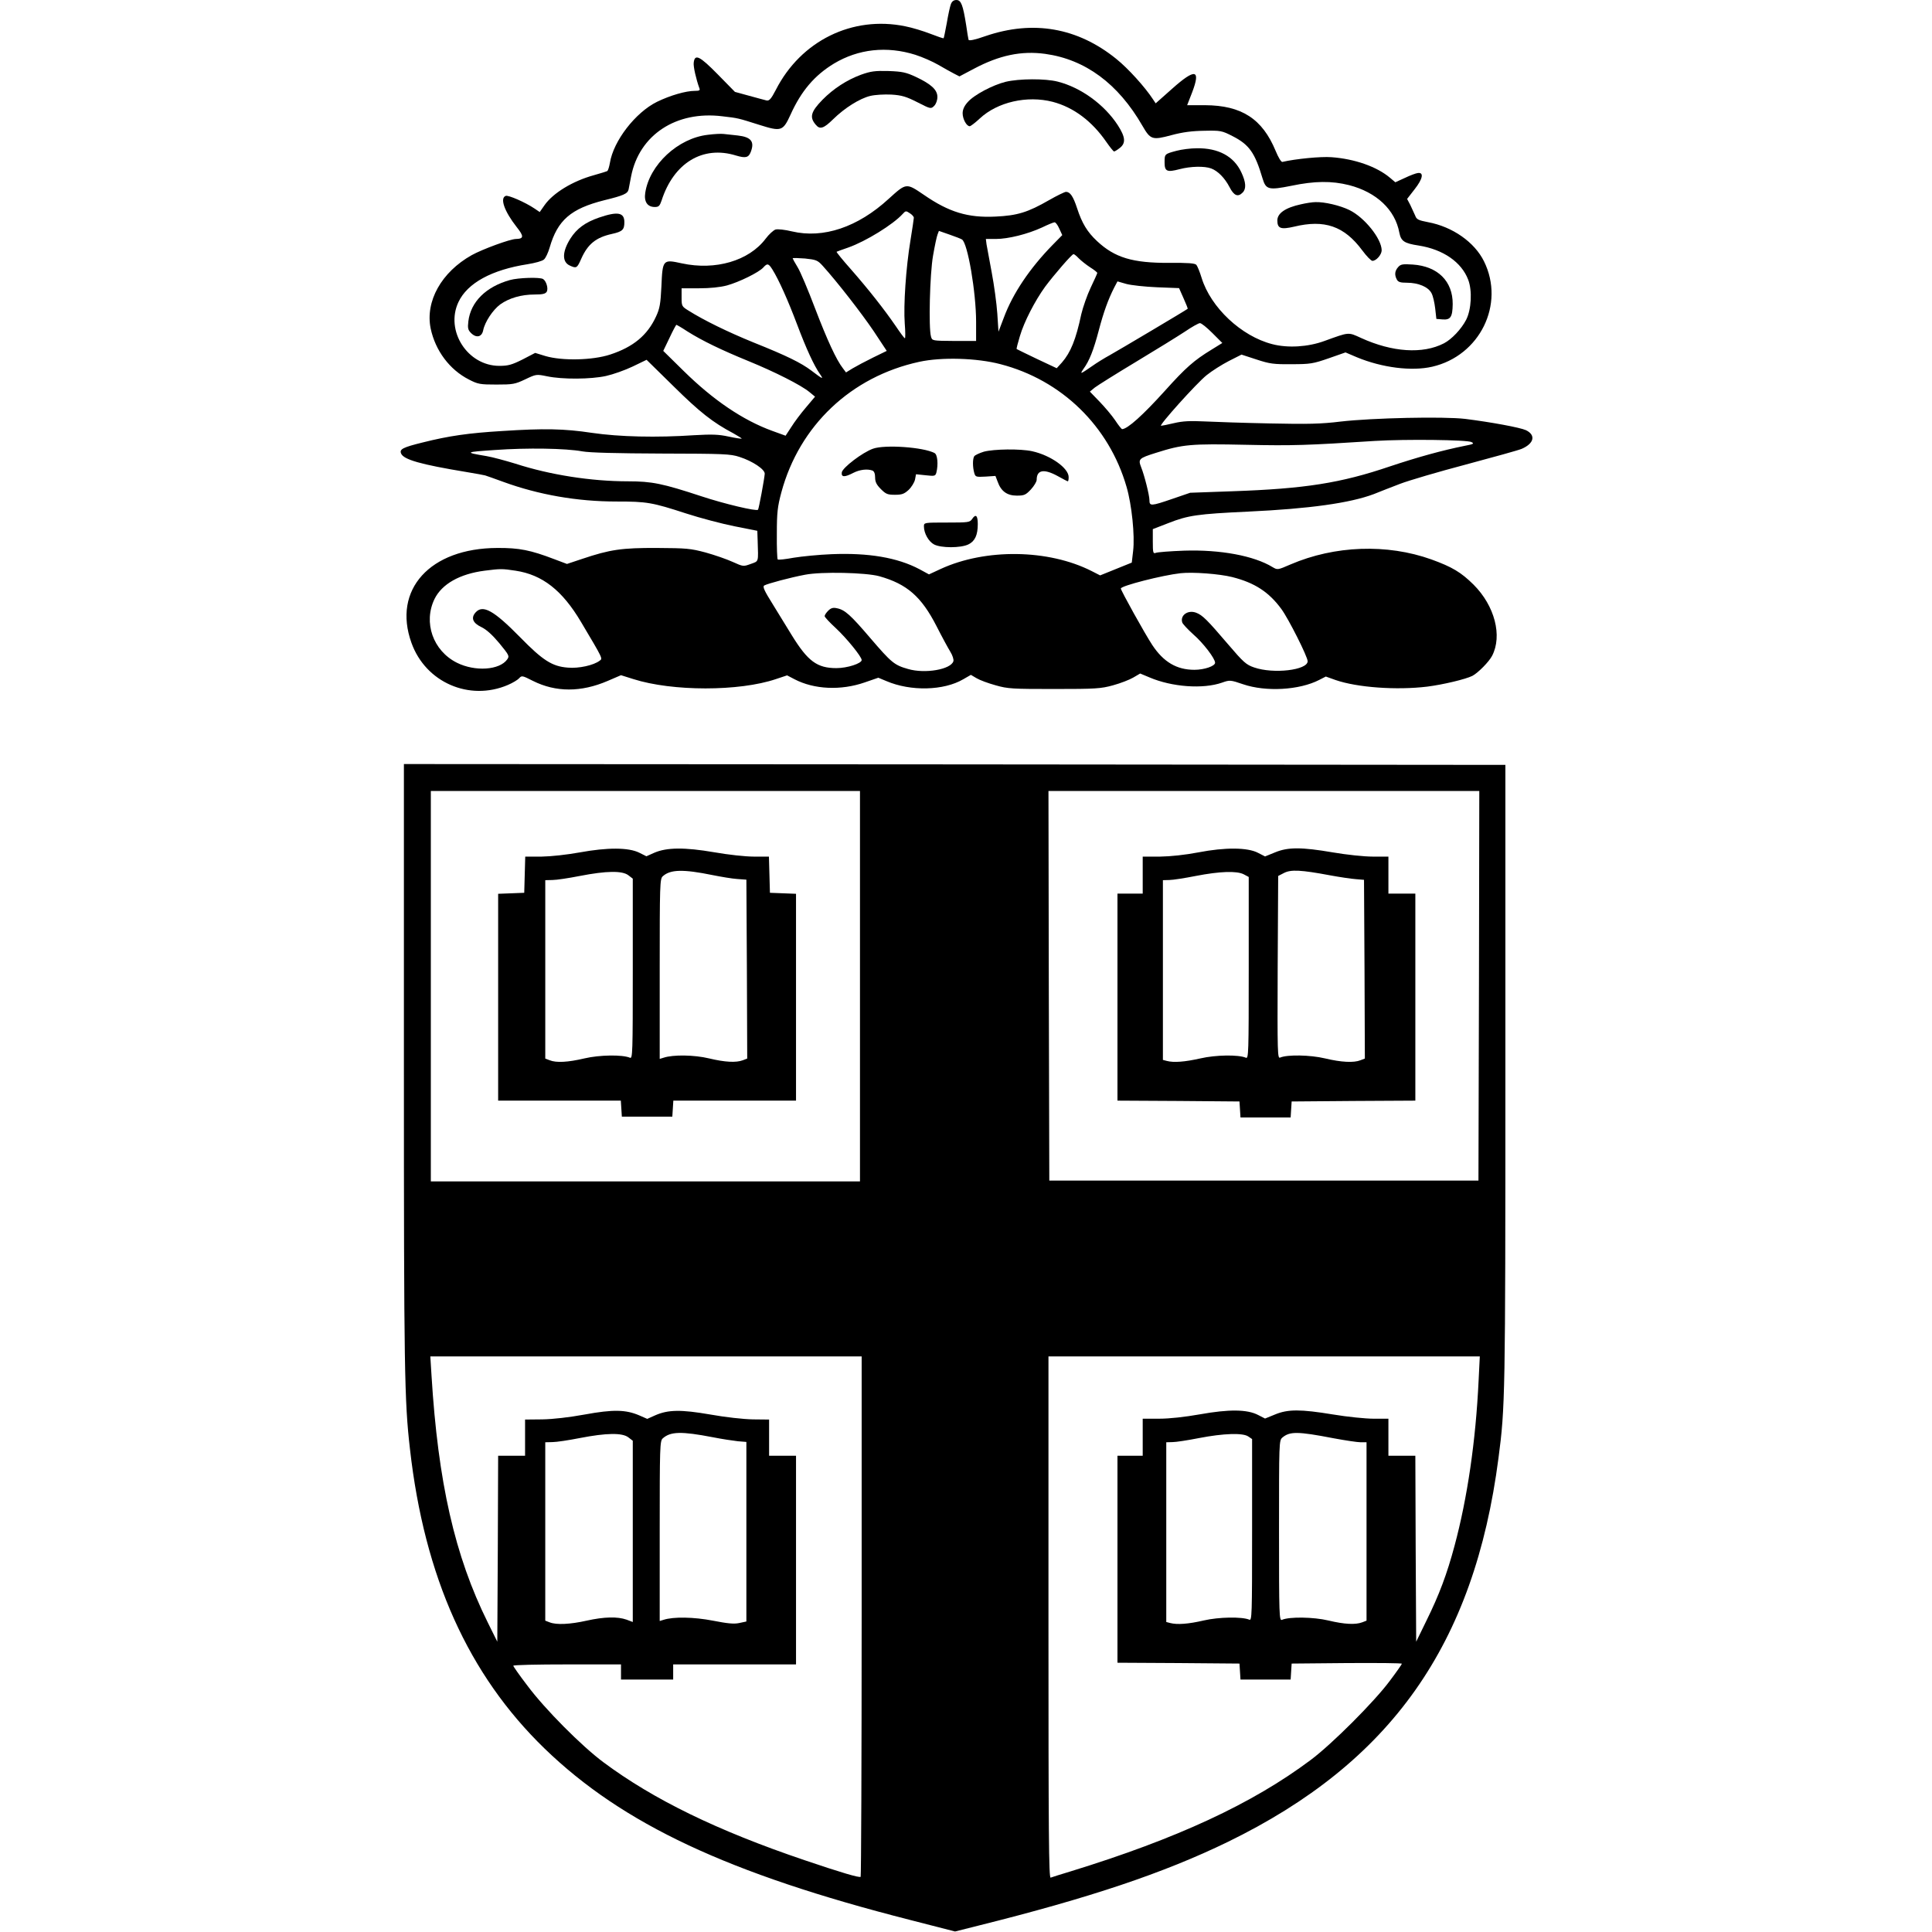 <?xml version="1.0" standalone="no"?>
<!DOCTYPE svg PUBLIC "-//W3C//DTD SVG 20010904//EN"
 "http://www.w3.org/TR/2001/REC-SVG-20010904/DTD/svg10.dtd">
<svg version="1.0" xmlns="http://www.w3.org/2000/svg"
 width="1148pt" height="1148pt" viewBox="0 0 1148 1148"
 preserveAspectRatio="xMidYMid meet">
<g transform="translate(0,1148) scale(0.1,-0.1)"
fill="#000000" stroke="none">
<path d="M5650 11455 c-5 -13 -16 -63 -24 -111 -9 -48 -17 -89 -19 -91 -2 -2
-37 10 -78 26 -41 16 -109 37 -151 45 -313 64 -619 -86 -768 -378 -28 -54 -39
-66 -55 -63 -11 3 -58 15 -104 28 l-84 23 -102 104 c-108 110 -137 124 -143
69 -3 -23 15 -100 34 -152 5 -12 -1 -15 -28 -15 -53 0 -146 -27 -224 -65 -128
-63 -259 -232 -280 -363 -4 -23 -11 -45 -15 -48 -5 -3 -41 -14 -80 -25 -127
-35 -243 -106 -294 -179 l-28 -40 -31 21 c-55 37 -156 81 -171 75 -36 -13 -8
-92 65 -185 44 -55 43 -70 -4 -71 -34 0 -200 -61 -263 -96 -180 -101 -277
-274 -244 -436 28 -132 113 -245 227 -303 54 -28 67 -30 164 -30 97 0 110 2
171 31 65 31 66 31 130 18 90 -19 260 -18 350 2 41 9 112 34 158 56 l83 40
162 -159 c153 -151 231 -213 354 -278 28 -16 51 -30 49 -31 -2 -2 -37 3 -78
12 -60 13 -99 14 -204 8 -223 -15 -444 -10 -608 14 -166 25 -285 27 -532 11
-200 -12 -318 -29 -473 -68 -118 -29 -139 -40 -129 -65 14 -37 117 -66 390
-111 54 -9 104 -18 110 -20 7 -2 55 -19 107 -38 211 -77 440 -117 673 -117
181 0 211 -5 414 -71 83 -27 212 -61 287 -76 l136 -27 2 -58 c4 -132 8 -121
-41 -139 -44 -16 -45 -16 -107 12 -35 16 -107 41 -161 56 -90 24 -114 26 -288
27 -209 1 -280 -9 -446 -65 l-90 -30 -77 29 c-139 53 -207 67 -337 66 -400 -1
-624 -248 -510 -564 84 -235 344 -348 573 -250 28 12 58 30 67 40 15 17 19 16
82 -16 136 -68 286 -68 444 0 l79 34 73 -23 c232 -74 630 -74 848 0 l66 22 44
-23 c117 -61 276 -68 417 -19 l81 28 48 -20 c145 -62 341 -57 457 11 l45 26
34 -20 c18 -11 69 -30 113 -42 73 -21 100 -22 349 -22 246 0 277 2 349 22 44
12 98 33 120 46 l41 24 55 -23 c133 -57 318 -71 432 -31 45 16 49 16 125 -10
135 -46 334 -35 452 26 l39 20 59 -21 c128 -44 360 -61 543 -39 95 12 229 44
269 64 34 18 99 84 117 119 62 119 16 297 -110 423 -75 74 -127 105 -251 150
-263 94 -574 83 -837 -30 -76 -33 -77 -33 -106 -16 -111 68 -312 105 -526 98
-83 -3 -159 -9 -168 -13 -16 -6 -18 0 -18 67 l0 74 93 36 c117 46 173 54 472
68 366 17 607 51 748 104 34 14 104 41 156 61 52 20 229 72 392 115 164 44
313 85 331 93 74 32 85 82 25 111 -36 16 -203 47 -361 67 -128 15 -550 6 -741
-16 -113 -14 -195 -16 -420 -11 -154 3 -329 9 -390 12 -83 4 -127 2 -178 -10
-38 -9 -73 -16 -78 -16 -16 0 211 253 271 301 31 25 91 63 132 84 l75 38 89
-29 c79 -26 102 -29 209 -28 110 0 128 3 220 35 l100 35 68 -29 c150 -62 325
-84 447 -56 283 65 434 371 308 626 -56 114 -187 206 -333 233 -57 11 -68 16
-76 39 -6 14 -19 42 -29 63 l-19 36 45 58 c48 61 56 101 19 96 -11 -1 -46 -14
-77 -29 l-57 -26 -32 27 c-78 66 -210 112 -347 122 -64 5 -215 -10 -292 -28
-7 -2 -24 26 -40 65 -79 191 -202 271 -420 272 l-106 0 30 77 c52 137 18 143
-119 21 l-98 -87 -16 24 c-47 72 -147 183 -218 240 -230 186 -494 232 -776
136 -65 -23 -100 -30 -102 -22 -2 6 -8 45 -14 86 -19 120 -30 150 -58 150 -16
0 -27 -8 -33 -25z m-210 -301 c41 -13 102 -40 135 -59 33 -19 75 -43 93 -52
l33 -17 87 46 c151 80 281 107 422 88 239 -33 434 -177 578 -427 48 -83 58
-87 173 -56 67 18 123 25 195 26 97 2 104 1 170 -33 97 -50 131 -98 176 -250
20 -67 36 -71 171 -44 139 29 239 30 343 4 163 -42 274 -146 299 -283 10 -50
29 -63 115 -76 145 -23 254 -98 294 -203 25 -65 19 -177 -12 -238 -29 -56 -86
-116 -132 -140 -126 -65 -307 -53 -493 32 -77 35 -68 36 -217 -18 -98 -36
-218 -43 -310 -19 -184 47 -366 218 -420 394 -11 36 -25 70 -31 77 -8 10 -51
13 -162 12 -217 -1 -323 31 -428 129 -59 55 -90 107 -119 196 -23 70 -41 97
-66 97 -7 0 -53 -22 -100 -49 -127 -73 -189 -92 -319 -98 -163 -8 -276 26
-425 129 -106 72 -104 72 -210 -24 -183 -168 -388 -237 -574 -193 -41 10 -85
15 -98 11 -12 -4 -39 -28 -59 -55 -99 -131 -298 -189 -497 -146 -114 25 -115
23 -122 -138 -5 -103 -10 -131 -32 -178 -51 -111 -135 -181 -273 -226 -104
-34 -283 -38 -383 -9 l-62 19 -75 -39 c-64 -32 -86 -38 -138 -38 -189 0 -323
209 -243 379 53 113 198 192 411 225 44 7 88 19 97 28 10 8 25 40 34 71 47
163 126 231 324 281 115 28 139 39 145 64 2 11 9 47 15 78 48 246 267 391 542
357 96 -11 93 -11 220 -51 130 -41 140 -38 185 60 64 142 143 234 258 304 145
87 314 106 485 52z m-10 -968 c0 -6 -9 -66 -20 -134 -27 -163 -42 -386 -34
-494 4 -49 4 -88 1 -88 -4 0 -28 33 -55 73 -68 99 -160 216 -266 337 -49 55
-87 102 -85 104 2 1 33 13 69 25 105 37 267 137 324 200 17 19 20 19 42 4 13
-8 24 -20 24 -27z m864 -64 l18 -39 -57 -58 c-136 -139 -237 -289 -290 -432
l-32 -84 -7 108 c-4 59 -19 169 -33 243 -14 74 -28 150 -31 168 l-4 32 59 0
c74 0 189 29 274 68 35 17 69 31 75 31 6 1 19 -16 28 -37z m-578 -65 c34 -20
84 -315 84 -489 l0 -114 -130 0 c-131 1 -131 1 -138 26 -15 52 -7 372 12 480
10 58 22 115 27 127 l8 21 63 -22 c35 -12 68 -25 74 -29z m694 -112 c14 -14
44 -38 67 -53 24 -15 43 -30 43 -34 0 -3 -18 -43 -39 -87 -21 -44 -46 -116
-56 -158 -32 -151 -63 -227 -115 -287 l-31 -34 -117 55 c-64 31 -119 57 -121
59 -2 2 7 36 19 76 25 86 90 211 150 294 53 71 159 194 169 194 4 0 18 -11 31
-25z m-1522 -44 c87 -96 232 -283 303 -388 l78 -118 -82 -40 c-45 -22 -99 -51
-121 -64 l-39 -24 -18 24 c-40 51 -94 169 -166 357 -41 108 -87 218 -104 245
-16 26 -29 50 -29 52 0 3 33 2 73 -1 66 -7 75 -10 105 -43z m-298 -23 c38 -61
92 -182 146 -325 55 -146 101 -246 137 -297 23 -33 15 -29 -52 22 -61 46 -146
88 -341 166 -155 63 -298 133 -390 191 -39 24 -40 27 -40 78 l0 54 103 0 c65
0 126 6 167 17 72 20 189 77 216 107 23 26 31 24 54 -13z m2286 -105 l130 -5
27 -61 c15 -33 26 -61 24 -62 -14 -11 -417 -250 -462 -275 -33 -18 -80 -47
-105 -65 -71 -49 -75 -51 -52 -17 35 48 60 111 91 229 29 110 56 184 91 253
l20 38 52 -15 c29 -8 112 -17 184 -20z m328 -272 l59 -59 -63 -39 c-105 -64
-154 -107 -278 -245 -131 -145 -221 -226 -254 -228 -4 0 -23 24 -42 53 -19 28
-61 78 -93 111 l-57 59 29 24 c17 13 127 82 245 153 118 71 249 152 290 179
41 28 82 51 90 51 9 0 42 -27 74 -59z m-3120 10 c89 -56 203 -111 362 -176
159 -65 313 -143 363 -184 l34 -28 -54 -64 c-30 -35 -69 -87 -87 -116 l-34
-52 -80 29 c-173 63 -349 182 -525 355 l-122 120 37 77 c20 43 39 78 41 78 2
0 32 -17 65 -39z m1861 -195 c363 -94 645 -368 749 -729 31 -106 50 -290 39
-381 l-8 -69 -94 -38 -94 -38 -51 26 c-257 130 -630 135 -897 12 l-69 -32 -57
31 c-131 69 -302 98 -522 89 -75 -3 -176 -13 -225 -21 -49 -9 -92 -14 -95 -10
-3 3 -6 72 -5 152 0 127 4 161 27 247 107 396 414 687 819 775 133 29 342 23
483 -14z m2799 -463 c17 -9 12 -12 -40 -22 -134 -27 -279 -67 -444 -122 -294
-100 -507 -133 -936 -148 l-252 -9 -105 -36 c-128 -44 -137 -44 -137 -8 0 29
-30 148 -49 195 -19 49 -15 54 87 86 161 51 206 55 537 48 277 -6 362 -3 765
23 181 11 551 7 574 -7z m-5284 -55 c42 -8 209 -12 470 -13 369 -1 410 -2 464
-20 78 -25 151 -74 150 -100 -2 -30 -35 -209 -40 -214 -10 -10 -200 35 -336
80 -231 76 -294 89 -436 89 -219 0 -463 38 -670 105 -59 18 -136 39 -172 45
-132 22 -128 24 50 36 194 14 421 10 520 -8z m-397 -709 c160 -24 278 -117
389 -304 135 -227 129 -217 111 -231 -35 -27 -124 -47 -189 -41 -93 7 -149 43
-283 180 -157 160 -222 196 -265 148 -29 -32 -17 -63 34 -87 31 -15 65 -46
107 -96 58 -71 61 -76 47 -96 -45 -64 -191 -74 -299 -20 -142 71 -201 239
-133 379 44 89 150 149 298 168 94 12 104 12 183 0z m2162 -33 c164 -46 250
-121 340 -297 32 -63 69 -131 82 -152 13 -21 21 -46 18 -56 -15 -49 -169 -76
-270 -46 -81 23 -98 37 -224 184 -117 137 -151 168 -199 177 -22 5 -35 1 -51
-15 -12 -12 -21 -26 -21 -32 0 -6 30 -38 67 -72 64 -60 153 -169 153 -189 0
-20 -85 -48 -150 -48 -115 0 -170 41 -265 195 -27 44 -78 127 -113 184 -50 80
-62 105 -51 112 19 11 157 48 243 64 98 19 361 13 441 -9z m2097 -5 c134 -34
218 -89 292 -190 42 -57 156 -283 156 -310 0 -53 -203 -77 -318 -37 -47 16
-63 30 -156 139 -122 143 -151 172 -188 186 -49 19 -97 -15 -83 -58 3 -9 32
-40 65 -70 60 -52 130 -144 130 -169 0 -20 -64 -42 -123 -42 -105 0 -183 46
-250 147 -43 65 -187 324 -187 336 0 16 247 79 355 91 75 8 231 -4 307 -23z"/>
<path d="M5116 11036 c-84 -31 -164 -83 -229 -149 -70 -72 -78 -104 -39 -149
24 -29 47 -21 102 33 69 68 159 124 221 139 29 7 83 10 126 8 62 -4 88 -12
155 -46 78 -40 80 -40 99 -21 11 11 19 33 19 53 0 42 -36 76 -130 120 -56 26
-79 31 -160 34 -81 2 -105 -1 -164 -22z"/>
<path d="M5976 10994 c-77 -19 -189 -78 -226 -121 -20 -22 -30 -44 -30 -66 0
-34 23 -77 42 -77 6 0 33 21 60 46 105 98 281 138 433 99 125 -33 234 -115
320 -240 21 -30 41 -55 45 -55 4 0 19 9 34 21 37 29 33 65 -12 135 -80 123
-219 224 -357 259 -74 19 -229 18 -309 -1z"/>
<path d="M4206 10679 c-177 -20 -347 -178 -372 -345 -8 -53 13 -84 57 -84 23
0 29 6 40 38 72 224 245 329 442 268 57 -17 75 -13 88 21 24 62 2 89 -78 98
-32 3 -69 8 -83 9 -14 2 -56 0 -94 -5z"/>
<path d="M6991 10584 c-71 -19 -71 -19 -71 -69 0 -54 14 -60 90 -40 65 17 147
19 187 4 40 -15 81 -57 109 -111 26 -51 50 -61 78 -32 22 22 20 61 -8 120 -44
95 -136 145 -265 143 -36 0 -90 -7 -120 -15z"/>
<path d="M7730 10266 c-92 -20 -140 -53 -140 -96 0 -48 21 -55 99 -37 181 44
298 4 405 -140 26 -35 53 -63 61 -63 23 0 55 37 55 63 -1 69 -102 195 -192
239 -55 27 -148 49 -202 47 -17 0 -56 -6 -86 -13z"/>
<path d="M3559 10187 c-81 -28 -132 -65 -170 -125 -49 -78 -50 -139 -3 -160
39 -18 43 -16 68 41 39 87 87 126 182 147 63 14 74 25 74 70 0 58 -40 65 -151
27z"/>
<path d="M8308 9893 c-20 -22 -23 -46 -8 -74 8 -15 21 -19 60 -19 68 0 127
-25 146 -62 9 -16 18 -57 22 -91 l7 -62 36 -3 c48 -4 60 14 61 91 1 136 -89
225 -237 235 -60 4 -72 2 -87 -15z"/>
<path d="M3030 9816 c-143 -40 -233 -130 -247 -245 -5 -41 -2 -52 16 -70 31
-31 64 -24 72 16 10 50 57 121 101 154 53 38 126 59 204 59 49 0 65 4 73 17
10 19 -3 63 -22 75 -19 12 -147 8 -197 -6z"/>
<path d="M5188 8814 c-63 -22 -182 -113 -186 -141 -4 -29 16 -30 68 -3 39 20
84 25 114 14 10 -4 16 -18 16 -41 0 -26 8 -43 34 -69 30 -30 40 -34 84 -34 41
0 55 5 81 29 17 16 34 44 38 61 l6 32 57 -6 c54 -6 58 -5 64 16 12 48 7 107
-11 116 -66 35 -294 51 -365 26z"/>
<path d="M5846 8796 c-26 -8 -52 -20 -57 -27 -10 -16 -10 -63 0 -99 7 -24 10
-25 67 -22 l59 4 13 -34 c20 -57 56 -83 114 -83 44 0 53 4 84 37 19 21 34 46
34 57 0 60 44 67 127 21 29 -16 55 -30 58 -30 3 0 5 11 5 25 0 54 -108 130
-218 154 -70 15 -225 13 -286 -3z"/>
<path d="M5777 8397 c-14 -21 -21 -22 -151 -22 -135 0 -136 0 -136 -23 0 -41
28 -90 60 -107 42 -22 158 -22 204 0 39 19 56 55 56 121 0 51 -12 62 -33 31z"/>
<path d="M2400 5138 c0 -1792 3 -1983 36 -2268 86 -761 347 -1341 800 -1780
464 -449 1091 -743 2174 -1019 l265 -68 135 34 c666 166 1104 313 1485 498
971 473 1465 1172 1609 2281 40 303 41 371 41 2274 l0 1845 -3272 3 -3273 2 0
-1802z m2710 482 l0 -1160 -1275 0 -1275 0 0 1160 0 1160 1275 0 1275 0 0
-1160z m3678 3 l-3 -1158 -1275 0 -1275 0 -3 1158 -2 1157 1280 0 1280 0 -2
-1157z m-3668 -3746 c0 -849 -3 -1546 -6 -1549 -7 -7 -116 25 -334 99 -517
175 -897 360 -1195 582 -129 96 -348 316 -452 456 -46 60 -83 113 -83 117 0 5
144 8 320 8 l320 0 0 -45 0 -45 155 0 155 0 0 45 0 45 365 0 365 0 0 620 0
620 -80 0 -80 0 0 108 0 107 -97 1 c-56 1 -164 13 -253 29 -174 30 -250 29
-327 -5 l-47 -21 -48 21 c-80 34 -154 36 -323 5 -93 -17 -189 -28 -252 -29
l-103 -1 0 -107 0 -108 -80 0 -80 0 -2 -552 -3 -553 -57 115 c-196 395 -295
832 -334 1468 l-7 112 1282 0 1281 0 0 -1543z m3666 1401 c-17 -361 -67 -700
-143 -983 -45 -168 -91 -291 -167 -445 l-61 -125 -3 553 -2 552 -80 0 -80 0 0
110 0 110 -88 0 c-48 0 -156 11 -240 25 -195 32 -269 32 -346 0 l-59 -24 -41
21 c-65 34 -173 35 -346 4 -91 -16 -181 -26 -242 -26 l-98 0 0 -110 0 -110
-75 0 -75 0 0 -615 0 -615 363 -2 362 -3 3 -47 3 -48 149 0 149 0 3 48 3 47
328 3 c180 1 327 0 327 -4 0 -3 -32 -49 -72 -102 -92 -124 -344 -376 -470
-470 -347 -260 -796 -468 -1427 -662 -57 -17 -110 -34 -118 -37 -11 -4 -13
250 -13 1546 l0 1551 1281 0 1282 0 -7 -142z m-4551 -338 c55 -11 123 -21 150
-24 l50 -4 0 -533 0 -534 -42 -9 c-32 -7 -70 -3 -157 14 -113 22 -235 24 -293
5 l-23 -7 0 534 c0 499 1 536 18 551 46 41 110 43 297 7z m3688 -6 c70 -13
143 -24 162 -24 l35 0 0 -530 0 -530 -26 -10 c-40 -15 -105 -12 -201 11 -88
21 -232 23 -275 4 -17 -7 -18 22 -18 529 0 526 0 537 20 554 44 37 91 37 303
-4z m-4189 5 l26 -20 0 -539 0 -538 -37 14 c-54 19 -134 17 -237 -6 -98 -22
-180 -26 -220 -10 l-26 10 0 530 0 530 43 1 c23 0 96 11 162 24 159 31 253 32
289 4z m3684 5 l22 -15 0 -541 c0 -511 -1 -540 -17 -532 -43 18 -181 16 -271
-5 -90 -21 -157 -26 -199 -15 l-23 6 0 534 0 534 38 1 c20 0 91 11 157 24 145
28 261 32 293 9z"/>
<path d="M3445 6415 c-78 -14 -169 -24 -227 -25 l-97 0 -3 -107 -3 -108 -77
-3 -78 -3 0 -614 0 -615 364 0 365 0 3 -47 3 -48 150 0 150 0 3 48 3 47 365 0
364 0 0 615 0 614 -77 3 -78 3 -3 108 -3 107 -89 0 c-51 0 -152 11 -237 26
-175 30 -281 29 -355 -3 l-47 -21 -42 21 c-64 32 -190 32 -354 2z m790 -135
c50 -10 115 -21 145 -23 l55 -4 3 -532 2 -531 -26 -10 c-40 -15 -105 -12 -201
11 -87 21 -214 23 -270 4 l-23 -7 0 534 c0 499 1 536 18 551 45 41 121 43 297
7z m-501 -1 l26 -20 0 -536 c0 -506 -1 -535 -17 -528 -45 19 -181 17 -270 -4
-98 -23 -167 -27 -207 -11 l-26 10 0 530 0 530 43 1 c23 0 96 11 162 24 159
31 253 32 289 4z"/>
<path d="M7120 6415 c-79 -15 -163 -24 -227 -25 l-103 0 0 -110 0 -110 -75 0
-75 0 0 -615 0 -615 363 -2 362 -3 3 -47 3 -48 149 0 149 0 3 48 3 47 368 3
367 2 0 615 0 615 -80 0 -80 0 0 110 0 110 -92 0 c-53 0 -156 11 -238 25 -187
32 -267 32 -344 0 l-59 -24 -41 21 c-62 33 -196 34 -356 3z m782 -136 c59 -11
128 -21 155 -23 l48 -4 3 -531 2 -531 -26 -10 c-40 -16 -115 -12 -211 11 -88
21 -224 23 -266 5 -16 -8 -17 20 -15 535 l3 544 35 18 c41 21 101 18 272 -14z
m-512 6 l30 -16 0 -540 c0 -512 -1 -541 -17 -534 -44 19 -179 17 -270 -4 -93
-21 -159 -26 -200 -15 l-23 6 0 534 0 534 38 1 c20 0 91 11 157 24 144 28 244
31 285 10z"/>
</g>
</svg>
